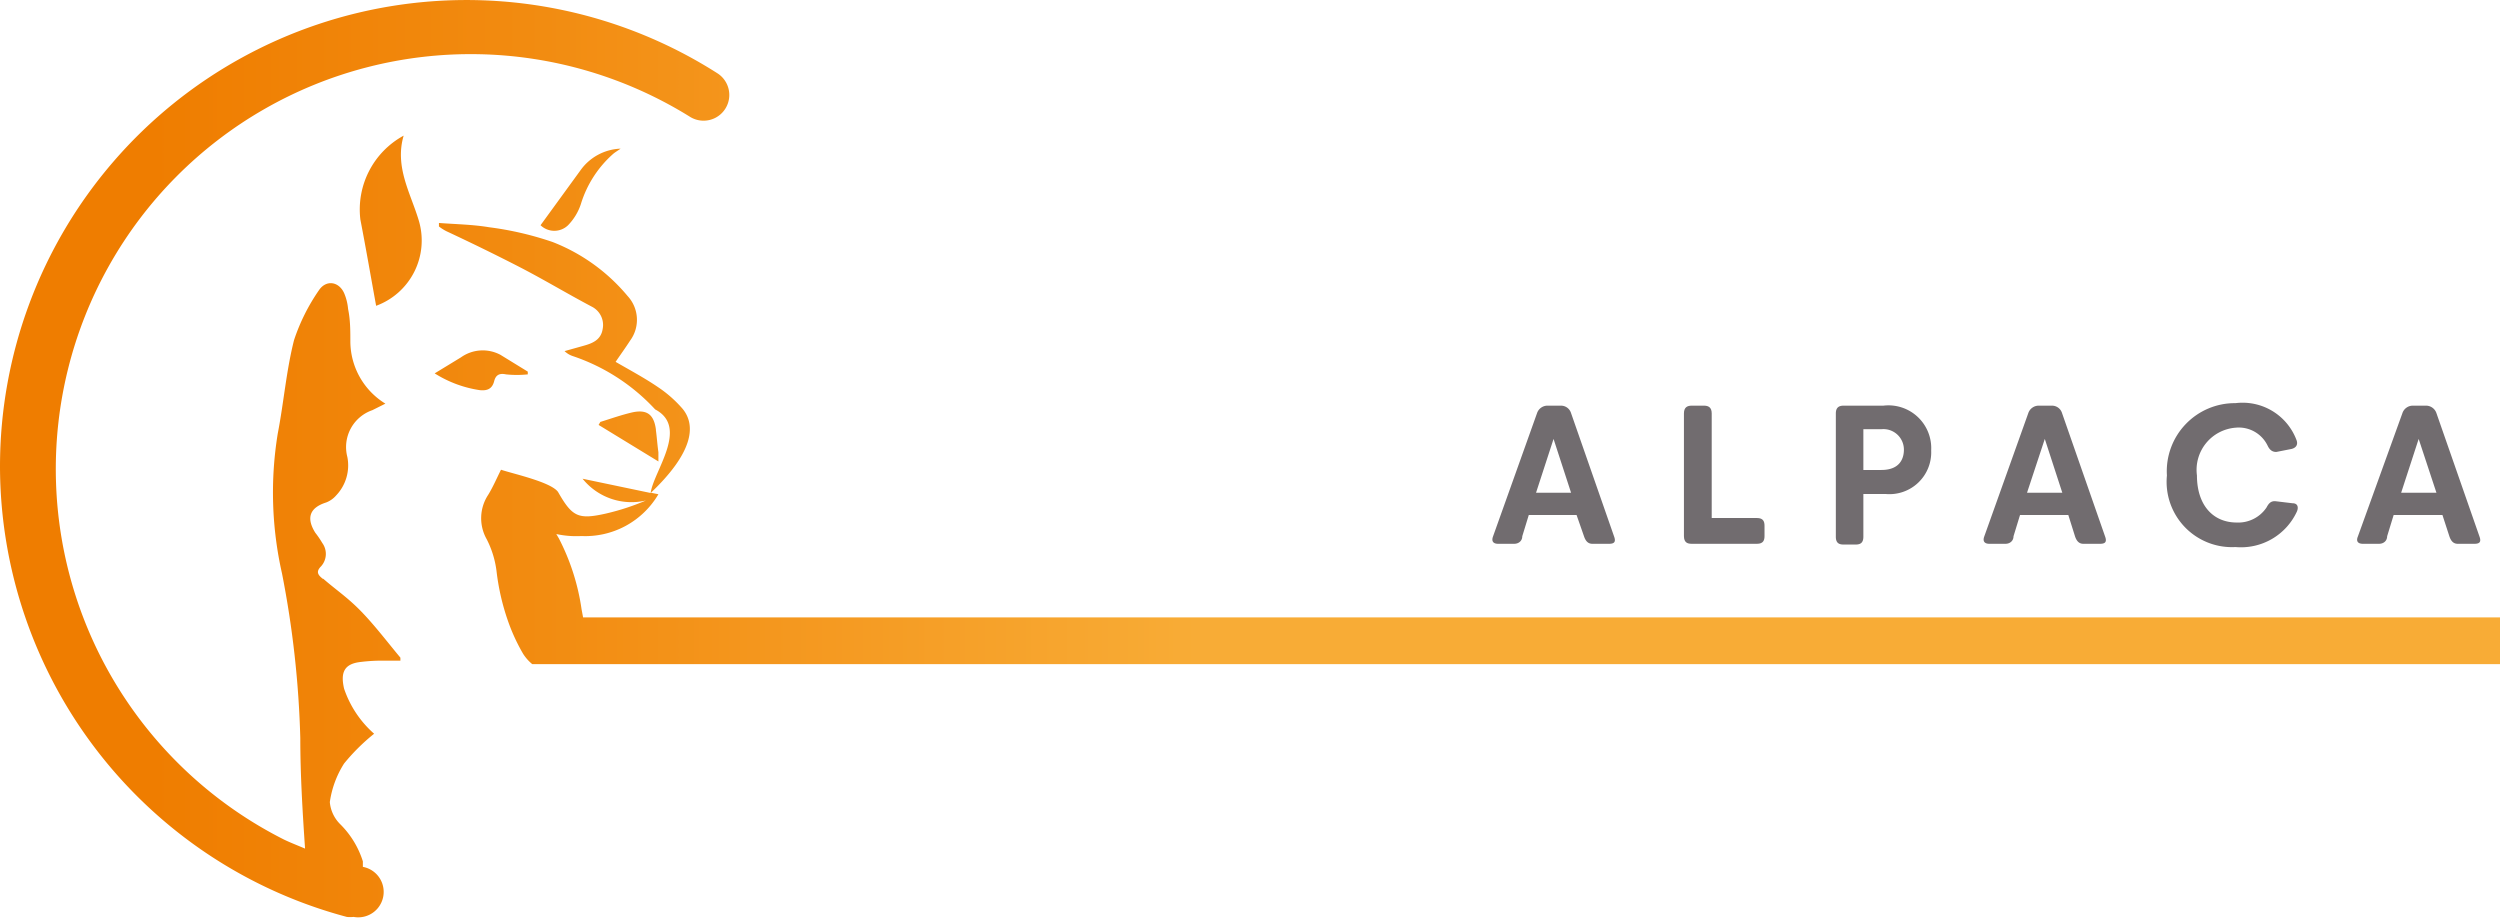 <svg xmlns="http://www.w3.org/2000/svg" xmlns:xlink="http://www.w3.org/1999/xlink" viewBox="0 0 99.9 36.69"><defs><style>.cls-1{fill:#716c6f;}.cls-2{fill:url(#linear-gradient);}</style><linearGradient id="linear-gradient" y1="18.35" x2="99.9" y2="18.35" gradientUnits="userSpaceOnUse"><stop offset="0.06" stop-color="#ef7d00"/><stop offset="0.21" stop-color="#f28b10"/><stop offset="0.48" stop-color="#f8ac36"/></linearGradient></defs><title>Asset 6</title><g id="Layer_2" data-name="Layer 2"><g id="Layer_1-2" data-name="Layer 1"><path class="cls-1" d="M61.42,16.51a.44.44,0,0,1,.41-.3h.55a.42.42,0,0,1,.4.3l1.72,4.93c.08.22,0,.29-.2.29h-.67c-.18,0-.27-.12-.33-.29L63,20.58H61.09l-.26.85c0,.18-.14.3-.32.3h-.65c-.15,0-.28-.07-.2-.29Zm1.36,3.18-.7-2.15h0l-.7,2.15Z"/><path class="cls-1" d="M67.29,16.52c0-.25.14-.31.31-.31h.49c.17,0,.31.06.31.31V20.7h1.81c.25,0,.3.14.3.31v.41c0,.17-.05.31-.3.31H67.6c-.17,0-.31-.05-.31-.31Z"/><path class="cls-1" d="M73.36,16.52c0-.25.14-.31.31-.31h1.59A1.71,1.71,0,0,1,77.17,18a1.67,1.67,0,0,1-1.82,1.74h-.89v1.71c0,.26-.14.31-.31.31h-.48c-.17,0-.31-.05-.31-.31Zm1.82,2.26c.74,0,.9-.46.9-.81a.82.82,0,0,0-.89-.82h-.73v1.63Z"/><path class="cls-1" d="M81.05,16.51a.44.44,0,0,1,.41-.3H82a.42.42,0,0,1,.4.3l1.72,4.93c.08.22,0,.29-.2.29h-.67c-.18,0-.27-.12-.33-.29l-.27-.86H80.72l-.26.85c0,.18-.14.3-.32.3h-.65c-.15,0-.28-.07-.2-.29Zm1.36,3.18-.7-2.15h0L81,19.69Z"/><path class="cls-1" d="M89.33,16.11a2.3,2.3,0,0,1,2.44,1.48c.06.16,0,.3-.2.35l-.61.12c-.17,0-.27-.09-.35-.26a1.28,1.28,0,0,0-1.27-.71A1.69,1.69,0,0,0,87.79,19c0,1.17.63,1.88,1.59,1.88a1.36,1.36,0,0,0,1.19-.6c.09-.17.18-.27.37-.25l.67.08c.23,0,.24.19.17.34a2.46,2.46,0,0,1-2.45,1.41A2.61,2.61,0,0,1,86.59,19,2.72,2.72,0,0,1,89.33,16.11Z"/><path class="cls-1" d="M96,16.51a.44.44,0,0,1,.41-.3h.55a.44.44,0,0,1,.4.3l1.72,4.93c.08.22,0,.29-.2.29h-.67c-.18,0-.27-.12-.33-.29l-.28-.86H95.65l-.26.85c0,.18-.14.3-.32.3h-.65c-.16,0-.29-.07-.2-.29Zm1.36,3.18-.71-2.15h0l-.7,2.15Z"/><path class="cls-2" d="M99.9,26.54H21.27a1.74,1.74,0,0,1-.37-.42,7.52,7.52,0,0,1-.63-1.39,9.24,9.24,0,0,1-.43-1.92,3.84,3.84,0,0,0-.39-1.26,1.7,1.7,0,0,1,.06-1.78c.19-.31.34-.66.51-1,.47.16,2,.49,2.28.89.57,1,.81,1.11,1.92.86A9.47,9.47,0,0,0,25.81,20a2.51,2.51,0,0,1-2.53-.87L26,19.7c.11-.86,1.55-2.62.18-3.34a7.91,7.91,0,0,0-3.29-2.13.86.86,0,0,1-.33-.2l.75-.21c.37-.1.7-.24.77-.66a.82.82,0,0,0-.44-.91c-1-.53-1.91-1.08-2.88-1.58s-2-1-2.92-1.43a1.89,1.89,0,0,1-.3-.19l0-.14c.66.05,1.34.06,2,.17a12.85,12.85,0,0,1,2.54.59,7.39,7.39,0,0,1,3,2.16,1.4,1.4,0,0,1,.1,1.78c-.18.28-.37.54-.58.85.57.33,1.15.64,1.68,1a4.88,4.88,0,0,1,1,.88c.57.7.36,1.8-1.27,3.35l.3.06a3.39,3.39,0,0,1-3.08,1.67,3.73,3.73,0,0,1-1-.08l.1.17a8.91,8.91,0,0,1,.91,2.84l.06.32H99.9Zm-87-3.41c-.19-.15-.29-.28-.07-.5a.74.74,0,0,0,.05-.93,3.71,3.71,0,0,0-.28-.41c-.37-.59-.23-1,.43-1.21a1,1,0,0,0,.4-.28,1.74,1.74,0,0,0,.45-1.54,1.56,1.56,0,0,1,1-1.87l.52-.26A2.93,2.93,0,0,1,14,13.65c0-.43,0-.87-.09-1.3a2.08,2.08,0,0,0-.16-.64c-.21-.46-.71-.54-1-.12a7.82,7.82,0,0,0-1,2c-.31,1.22-.41,2.49-.65,3.73a14.65,14.65,0,0,0,.17,5.6A39.44,39.44,0,0,1,12,29.5c0,1.47.09,2.94.19,4.41-.28-.12-.57-.23-.84-.36A16.58,16.58,0,1,1,27.56,4.66a1,1,0,1,0,1.11-1.73A18.64,18.64,0,0,0,0,18.64a18.66,18.66,0,0,0,13.86,18,1.24,1.24,0,0,0,.27,0,1,1,0,0,0,.37-2c0-.07,0-.14,0-.22a3.61,3.61,0,0,0-.9-1.48,1.41,1.41,0,0,1-.42-.89,3.88,3.88,0,0,1,.57-1.54,8,8,0,0,1,1.2-1.19,4.18,4.18,0,0,1-1.2-1.8c-.15-.65,0-1,.68-1.07a6.85,6.85,0,0,1,.91-.05H16l0-.12c-.51-.61-1-1.26-1.55-1.83S13.45,23.59,12.92,23.13ZM16.13,5.42A3.36,3.36,0,0,0,14.4,8.77c.22,1.14.42,2.29.63,3.45a2.78,2.78,0,0,0,1.71-3.39C16.42,7.74,15.76,6.68,16.13,5.42Zm3.62,9.8c.06-.22.19-.32.47-.26a4.21,4.21,0,0,0,.87,0l0-.11L20,14.18a1.5,1.5,0,0,0-1.58.1l-1.05.64a4.64,4.64,0,0,0,1.8.67C19.46,15.62,19.67,15.55,19.75,15.22ZM21.6,9a.79.79,0,0,0,1.1,0,2.21,2.21,0,0,0,.51-.84,4.39,4.39,0,0,1,1.28-2c.09-.08.2-.14.31-.22a2.06,2.06,0,0,0-1.6.86Zm4.61,8.16c-.08-.6-.36-.81-.95-.68-.43.1-.85.25-1.27.38l-.07.12,2.39,1.46c0-.09,0-.23,0-.37C26.27,17.8,26.25,17.49,26.21,17.19Z"/></g></g></svg>